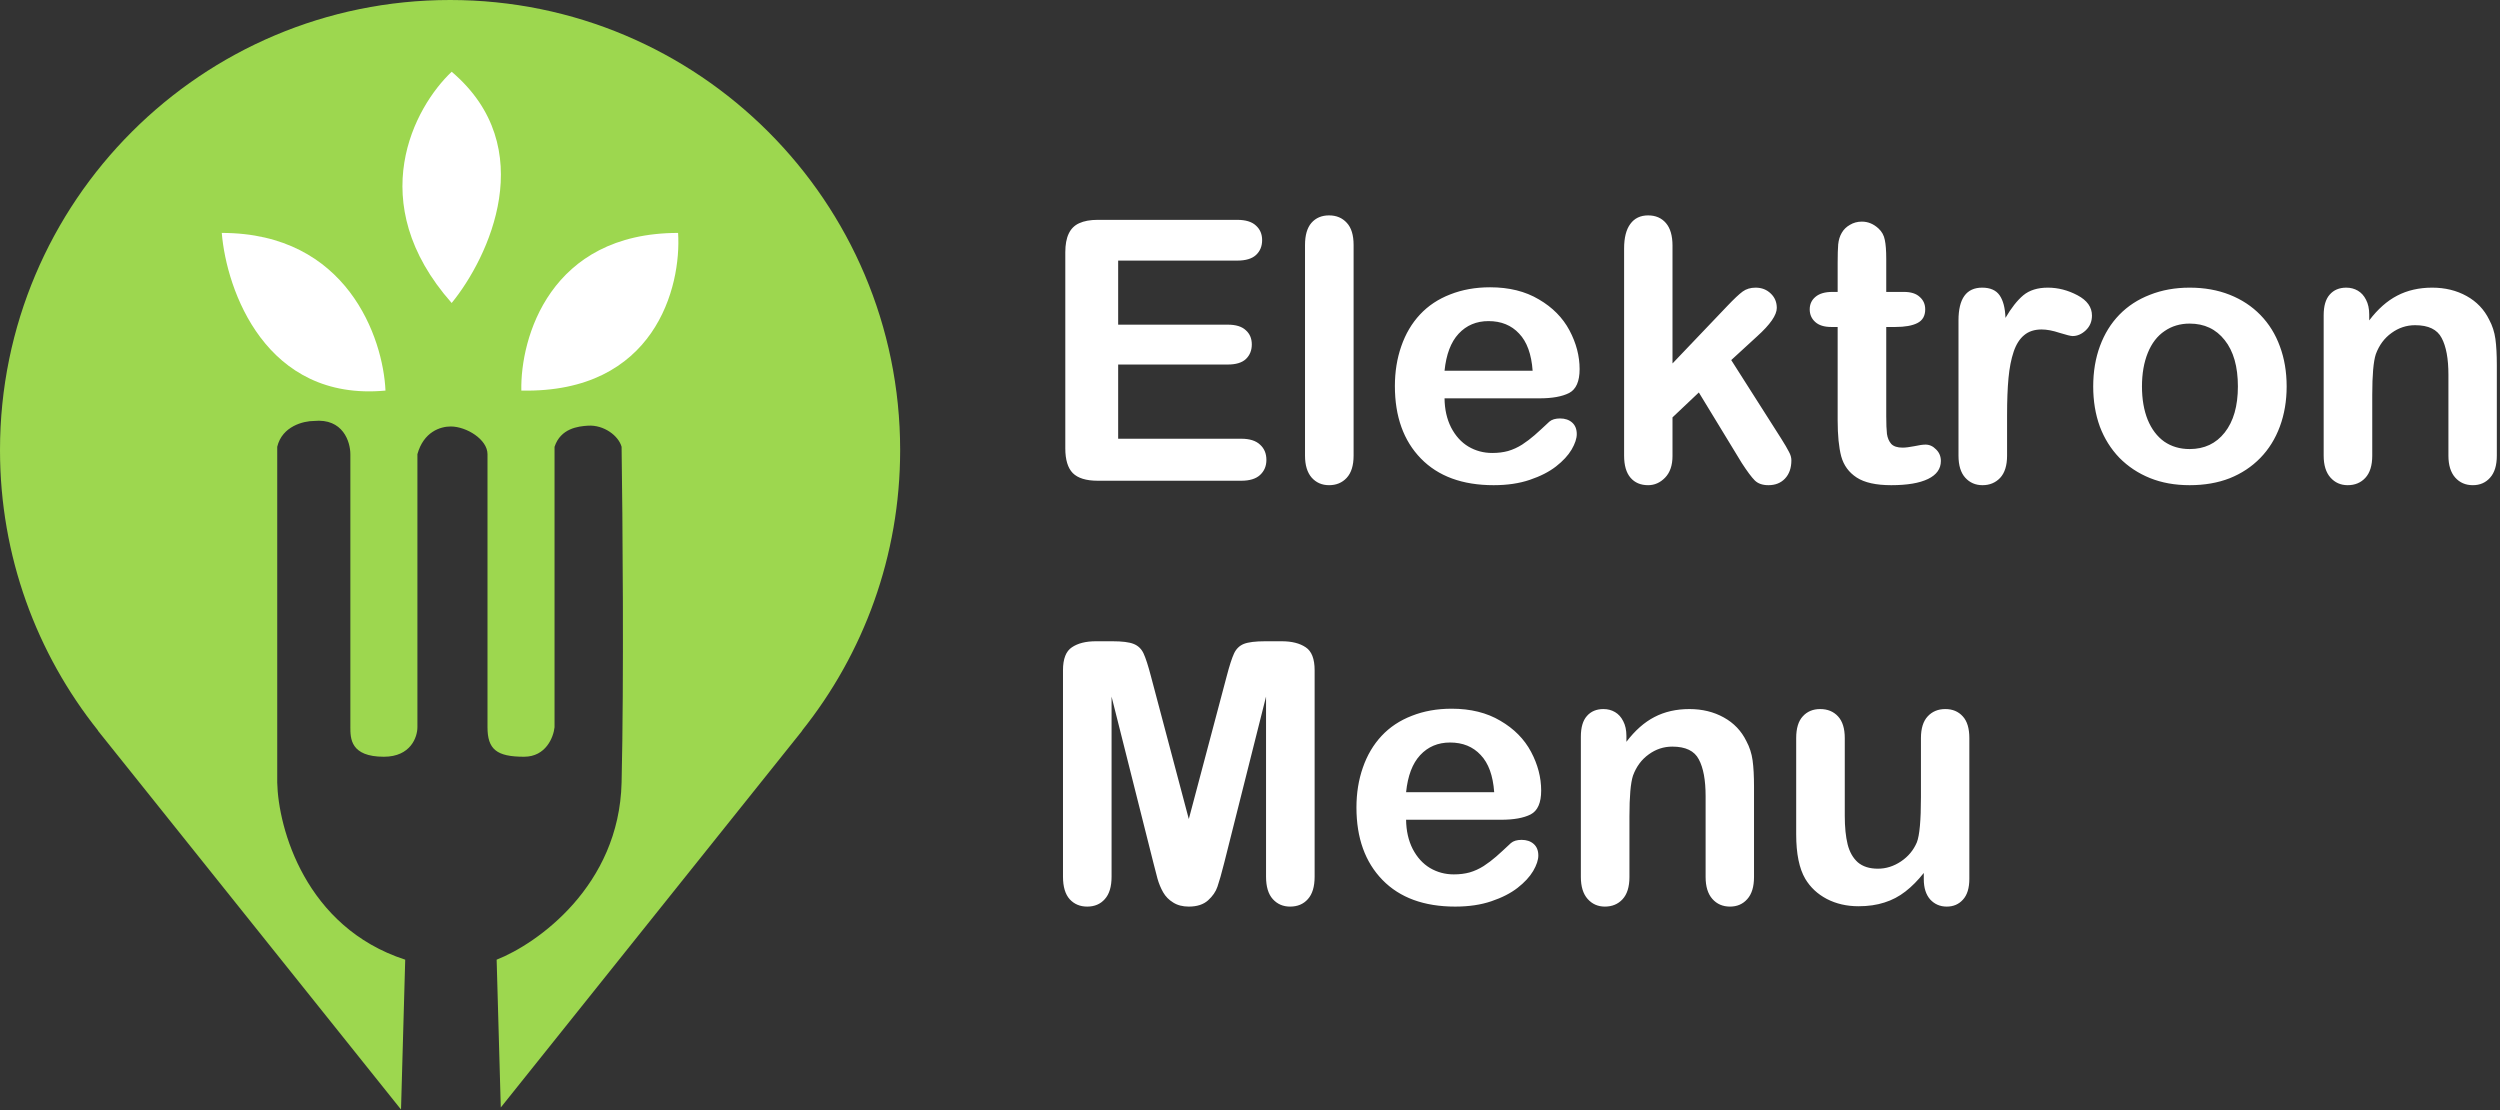 <svg width="439" height="195" viewBox="0 0 439 195" fill="none" xmlns="http://www.w3.org/2000/svg">
<rect x="0" y="0" width="439" height="195" fill="#333333" stroke="none"/>
<path fill-rule="evenodd" clip-rule="evenodd" d="M158.067 79.034C158.067 97.658 151.625 114.778 140.848 128.287H140.886L87.937 194.473L87.21 168.52C94.345 165.712 108.723 155.562 109.151 137.42C109.579 119.278 109.329 90.553 109.151 78.459C108.616 76.515 106.044 74.582 103.264 74.747C101.523 74.85 98.448 75.219 97.378 78.459V127.701C97.199 129.429 95.879 132.884 92.026 132.884C87.21 132.884 85.605 131.588 85.605 127.701V79.755C85.605 77.163 81.922 74.909 79.183 74.889C77.282 74.876 74.367 75.867 73.297 79.755V127.701C73.297 129.429 72.119 132.884 67.41 132.884C61.523 132.884 61.523 129.645 61.523 127.701V79.755C61.523 77.595 60.239 73.405 55.102 73.923C53.318 73.923 49.536 74.83 48.68 78.459V137.42C48.859 145.411 53.603 162.818 71.156 168.52L70.419 194.834L17.181 128.287H17.22C6.442 114.778 0 97.658 0 79.034C0 35.385 35.385 0 79.034 0C122.683 0 158.067 35.385 158.067 79.034Z" fill="#9DD74F"/>
<path d="M91.547 68.587C91.343 59.358 96.563 40.901 119.072 40.901C119.684 50.335 115.035 69.079 91.547 68.587Z" fill="white"/>
<path d="M79.314 53.206C85.838 45.208 94.973 25.889 79.314 12.6C72.79 18.752 63.655 35.487 79.314 53.206Z" fill="white"/>
<path d="M67.692 68.587C67.285 59.358 60.964 40.901 38.944 40.901C39.76 50.95 46.651 70.556 67.692 68.587Z" fill="white"/>
<path d="M217.255 45.761H196.349V57.011H215.599C217.015 57.011 218.067 57.334 218.755 57.98C219.463 58.605 219.817 59.438 219.817 60.48C219.817 61.521 219.474 62.375 218.786 63.042C218.099 63.688 217.036 64.011 215.599 64.011H196.349V77.042H217.974C219.432 77.042 220.526 77.386 221.255 78.073C222.005 78.74 222.38 79.636 222.38 80.761C222.38 81.844 222.005 82.73 221.255 83.417C220.526 84.084 219.432 84.417 217.974 84.417H192.755C190.734 84.417 189.276 83.969 188.38 83.073C187.505 82.177 187.067 80.73 187.067 78.73V44.292C187.067 42.959 187.265 41.875 187.661 41.042C188.057 40.188 188.672 39.573 189.505 39.198C190.359 38.802 191.442 38.605 192.755 38.605H217.255C218.734 38.605 219.828 38.938 220.536 39.605C221.265 40.25 221.63 41.105 221.63 42.167C221.63 43.25 221.265 44.125 220.536 44.792C219.828 45.438 218.734 45.761 217.255 45.761ZM229.161 80.011V43.011C229.161 41.302 229.536 40.011 230.286 39.136C231.057 38.261 232.088 37.823 233.38 37.823C234.672 37.823 235.713 38.261 236.505 39.136C237.297 39.99 237.692 41.282 237.692 43.011V80.011C237.692 81.74 237.286 83.042 236.474 83.917C235.682 84.771 234.651 85.198 233.38 85.198C232.13 85.198 231.109 84.75 230.317 83.855C229.547 82.959 229.161 81.677 229.161 80.011ZM270.349 69.948H253.661C253.682 71.886 254.067 73.594 254.817 75.073C255.588 76.552 256.599 77.667 257.849 78.417C259.119 79.167 260.515 79.542 262.036 79.542C263.057 79.542 263.984 79.427 264.817 79.198C265.672 78.948 266.494 78.573 267.286 78.073C268.078 77.552 268.807 77 269.474 76.417C270.14 75.834 271.005 75.042 272.067 74.042C272.505 73.667 273.13 73.48 273.942 73.48C274.817 73.48 275.526 73.719 276.067 74.198C276.609 74.677 276.88 75.355 276.88 76.23C276.88 77 276.578 77.907 275.974 78.948C275.369 79.969 274.453 80.959 273.224 81.917C272.015 82.855 270.484 83.636 268.63 84.261C266.797 84.886 264.682 85.198 262.286 85.198C256.807 85.198 252.547 83.636 249.505 80.511C246.463 77.386 244.942 73.146 244.942 67.792C244.942 65.271 245.317 62.938 246.067 60.792C246.817 58.625 247.911 56.771 249.349 55.23C250.786 53.688 252.557 52.511 254.661 51.698C256.765 50.865 259.099 50.448 261.661 50.448C264.994 50.448 267.849 51.157 270.224 52.573C272.619 53.969 274.411 55.782 275.599 58.011C276.786 60.24 277.38 62.511 277.38 64.823C277.38 66.969 276.765 68.365 275.536 69.011C274.307 69.636 272.578 69.948 270.349 69.948ZM253.661 65.105H269.13C268.922 62.188 268.13 60.011 266.755 58.573C265.401 57.115 263.609 56.386 261.38 56.386C259.255 56.386 257.505 57.125 256.13 58.605C254.776 60.063 253.953 62.23 253.661 65.105ZM305.849 81.292L298.317 68.917L293.692 73.292V80.073C293.692 81.719 293.255 82.99 292.38 83.886C291.526 84.761 290.536 85.198 289.411 85.198C288.099 85.198 287.067 84.761 286.317 83.886C285.567 83.011 285.192 81.719 285.192 80.011V43.636C285.192 41.74 285.557 40.302 286.286 39.323C287.015 38.323 288.057 37.823 289.411 37.823C290.724 37.823 291.765 38.271 292.536 39.167C293.307 40.063 293.692 41.386 293.692 43.136V63.823L303.286 53.761C304.474 52.511 305.38 51.657 306.005 51.198C306.63 50.74 307.39 50.511 308.286 50.511C309.349 50.511 310.234 50.855 310.942 51.542C311.651 52.209 312.005 53.052 312.005 54.073C312.005 55.323 310.849 56.99 308.536 59.073L304.005 63.23L312.755 76.98C313.401 78 313.859 78.782 314.13 79.323C314.422 79.844 314.567 80.344 314.567 80.823C314.567 82.177 314.192 83.25 313.442 84.042C312.713 84.813 311.744 85.198 310.536 85.198C309.494 85.198 308.692 84.917 308.13 84.355C307.567 83.792 306.807 82.771 305.849 81.292ZM321.755 51.261H322.692V46.136C322.692 44.761 322.724 43.688 322.786 42.917C322.869 42.125 323.078 41.448 323.411 40.886C323.744 40.302 324.224 39.834 324.849 39.48C325.474 39.105 326.172 38.917 326.942 38.917C328.026 38.917 329.005 39.323 329.88 40.136C330.463 40.677 330.828 41.344 330.974 42.136C331.14 42.907 331.224 44.011 331.224 45.448V51.261H334.349C335.557 51.261 336.474 51.552 337.099 52.136C337.744 52.698 338.067 53.427 338.067 54.323C338.067 55.469 337.609 56.271 336.692 56.73C335.797 57.188 334.505 57.417 332.817 57.417H331.224V73.105C331.224 74.438 331.265 75.469 331.349 76.198C331.453 76.907 331.703 77.49 332.099 77.948C332.515 78.386 333.182 78.605 334.099 78.605C334.599 78.605 335.276 78.521 336.13 78.355C336.984 78.167 337.651 78.073 338.13 78.073C338.817 78.073 339.432 78.355 339.974 78.917C340.536 79.459 340.817 80.136 340.817 80.948C340.817 82.323 340.067 83.375 338.567 84.105C337.067 84.834 334.911 85.198 332.099 85.198C329.432 85.198 327.411 84.75 326.036 83.855C324.661 82.959 323.755 81.719 323.317 80.136C322.901 78.552 322.692 76.438 322.692 73.792V57.417H321.567C320.338 57.417 319.401 57.125 318.755 56.542C318.109 55.959 317.786 55.219 317.786 54.323C317.786 53.427 318.119 52.698 318.786 52.136C319.474 51.552 320.463 51.261 321.755 51.261ZM352.442 72.886V80.011C352.442 81.74 352.036 83.042 351.224 83.917C350.411 84.771 349.38 85.198 348.13 85.198C346.901 85.198 345.89 84.761 345.099 83.886C344.307 83.011 343.911 81.719 343.911 80.011V56.261C343.911 52.427 345.297 50.511 348.067 50.511C349.484 50.511 350.505 50.959 351.13 51.855C351.755 52.75 352.099 54.073 352.161 55.823C353.182 54.073 354.224 52.75 355.286 51.855C356.369 50.959 357.807 50.511 359.599 50.511C361.39 50.511 363.13 50.959 364.817 51.855C366.505 52.75 367.349 53.938 367.349 55.417C367.349 56.459 366.984 57.323 366.255 58.011C365.547 58.677 364.776 59.011 363.942 59.011C363.63 59.011 362.869 58.823 361.661 58.448C360.474 58.052 359.422 57.855 358.505 57.855C357.255 57.855 356.234 58.188 355.442 58.855C354.651 59.5 354.036 60.469 353.599 61.761C353.161 63.052 352.859 64.594 352.692 66.386C352.526 68.157 352.442 70.323 352.442 72.886ZM401.536 67.855C401.536 70.396 401.14 72.74 400.349 74.886C399.557 77.032 398.411 78.875 396.911 80.417C395.411 81.959 393.619 83.146 391.536 83.98C389.453 84.792 387.109 85.198 384.505 85.198C381.922 85.198 379.599 84.782 377.536 83.948C375.474 83.115 373.682 81.927 372.161 80.386C370.661 78.823 369.515 76.99 368.724 74.886C367.953 72.761 367.567 70.417 367.567 67.855C367.567 65.271 367.963 62.907 368.755 60.761C369.547 58.615 370.682 56.782 372.161 55.261C373.64 53.74 375.432 52.573 377.536 51.761C379.64 50.927 381.963 50.511 384.505 50.511C387.088 50.511 389.432 50.927 391.536 51.761C393.64 52.594 395.442 53.782 396.942 55.323C398.442 56.865 399.578 58.698 400.349 60.823C401.14 62.948 401.536 65.292 401.536 67.855ZM392.974 67.855C392.974 64.375 392.203 61.667 390.661 59.73C389.14 57.792 387.088 56.823 384.505 56.823C382.838 56.823 381.369 57.261 380.099 58.136C378.828 58.99 377.849 60.261 377.161 61.948C376.474 63.636 376.13 65.605 376.13 67.855C376.13 70.084 376.463 72.032 377.13 73.698C377.817 75.365 378.786 76.646 380.036 77.542C381.307 78.417 382.797 78.855 384.505 78.855C387.088 78.855 389.14 77.886 390.661 75.948C392.203 73.99 392.974 71.292 392.974 67.855ZM416.036 55.23V56.261C417.536 54.282 419.172 52.834 420.942 51.917C422.734 50.98 424.786 50.511 427.099 50.511C429.349 50.511 431.359 51 433.13 51.98C434.901 52.959 436.224 54.344 437.099 56.136C437.661 57.177 438.026 58.302 438.192 59.511C438.359 60.719 438.442 62.261 438.442 64.136V80.011C438.442 81.719 438.047 83.011 437.255 83.886C436.484 84.761 435.474 85.198 434.224 85.198C432.953 85.198 431.922 84.75 431.13 83.855C430.338 82.959 429.942 81.677 429.942 80.011V65.792C429.942 62.98 429.547 60.834 428.755 59.355C427.984 57.855 426.432 57.105 424.099 57.105C422.578 57.105 421.192 57.563 419.942 58.48C418.692 59.375 417.776 60.615 417.192 62.198C416.776 63.469 416.567 65.844 416.567 69.323V80.011C416.567 81.74 416.161 83.042 415.349 83.917C414.557 84.771 413.526 85.198 412.255 85.198C411.026 85.198 410.015 84.75 409.224 83.855C408.432 82.959 408.036 81.677 408.036 80.011V55.355C408.036 53.73 408.39 52.521 409.099 51.73C409.807 50.917 410.776 50.511 412.005 50.511C412.755 50.511 413.432 50.688 414.036 51.042C414.64 51.396 415.119 51.927 415.474 52.636C415.849 53.344 416.036 54.209 416.036 55.23ZM202.536 151.511L195.192 122.323V153.948C195.192 155.698 194.797 157.011 194.005 157.886C193.234 158.761 192.203 159.198 190.911 159.198C189.661 159.198 188.64 158.771 187.849 157.917C187.057 157.042 186.661 155.719 186.661 153.948V117.698C186.661 115.698 187.182 114.355 188.224 113.667C189.265 112.959 190.672 112.605 192.442 112.605H195.317C197.047 112.605 198.297 112.761 199.067 113.073C199.859 113.386 200.442 113.948 200.817 114.761C201.192 115.573 201.619 116.896 202.099 118.73L208.755 143.823L215.411 118.73C215.89 116.896 216.317 115.573 216.692 114.761C217.067 113.948 217.64 113.386 218.411 113.073C219.203 112.761 220.463 112.605 222.192 112.605H225.067C226.838 112.605 228.244 112.959 229.286 113.667C230.328 114.355 230.849 115.698 230.849 117.698V153.948C230.849 155.698 230.453 157.011 229.661 157.886C228.89 158.761 227.849 159.198 226.536 159.198C225.307 159.198 224.297 158.761 223.505 157.886C222.713 157.011 222.317 155.698 222.317 153.948V122.323L214.974 151.511C214.494 153.407 214.099 154.802 213.786 155.698C213.494 156.573 212.942 157.375 212.13 158.105C211.317 158.834 210.192 159.198 208.755 159.198C207.672 159.198 206.755 158.959 206.005 158.48C205.255 158.021 204.672 157.427 204.255 156.698C203.838 155.969 203.505 155.167 203.255 154.292C203.026 153.396 202.786 152.469 202.536 151.511ZM263.599 143.948H246.911C246.932 145.886 247.317 147.594 248.067 149.073C248.838 150.552 249.849 151.667 251.099 152.417C252.369 153.167 253.765 153.542 255.286 153.542C256.307 153.542 257.234 153.427 258.067 153.198C258.922 152.948 259.744 152.573 260.536 152.073C261.328 151.552 262.057 151 262.724 150.417C263.39 149.834 264.255 149.042 265.317 148.042C265.755 147.667 266.38 147.48 267.192 147.48C268.067 147.48 268.776 147.719 269.317 148.198C269.859 148.677 270.13 149.355 270.13 150.23C270.13 151 269.828 151.907 269.224 152.948C268.619 153.969 267.703 154.959 266.474 155.917C265.265 156.855 263.734 157.636 261.88 158.261C260.047 158.886 257.932 159.198 255.536 159.198C250.057 159.198 245.797 157.636 242.755 154.511C239.713 151.386 238.192 147.146 238.192 141.792C238.192 139.271 238.567 136.938 239.317 134.792C240.067 132.625 241.161 130.771 242.599 129.23C244.036 127.688 245.807 126.511 247.911 125.698C250.015 124.865 252.349 124.448 254.911 124.448C258.244 124.448 261.099 125.157 263.474 126.573C265.869 127.969 267.661 129.782 268.849 132.011C270.036 134.24 270.63 136.511 270.63 138.823C270.63 140.969 270.015 142.365 268.786 143.011C267.557 143.636 265.828 143.948 263.599 143.948ZM246.911 139.105H262.38C262.172 136.188 261.38 134.011 260.005 132.573C258.651 131.115 256.859 130.386 254.63 130.386C252.505 130.386 250.755 131.125 249.38 132.605C248.026 134.063 247.203 136.23 246.911 139.105ZM285.599 129.23V130.261C287.099 128.282 288.734 126.834 290.505 125.917C292.297 124.98 294.349 124.511 296.661 124.511C298.911 124.511 300.922 125 302.692 125.98C304.463 126.959 305.786 128.344 306.661 130.136C307.224 131.177 307.588 132.302 307.755 133.511C307.922 134.719 308.005 136.261 308.005 138.136V154.011C308.005 155.719 307.609 157.011 306.817 157.886C306.047 158.761 305.036 159.198 303.786 159.198C302.515 159.198 301.484 158.75 300.692 157.855C299.901 156.959 299.505 155.677 299.505 154.011V139.792C299.505 136.98 299.109 134.834 298.317 133.355C297.547 131.855 295.994 131.105 293.661 131.105C292.14 131.105 290.755 131.563 289.505 132.48C288.255 133.375 287.338 134.615 286.755 136.198C286.338 137.469 286.13 139.844 286.13 143.323V154.011C286.13 155.74 285.724 157.042 284.911 157.917C284.119 158.771 283.088 159.198 281.817 159.198C280.588 159.198 279.578 158.75 278.786 157.855C277.994 156.959 277.599 155.677 277.599 154.011V129.355C277.599 127.73 277.953 126.521 278.661 125.73C279.369 124.917 280.338 124.511 281.567 124.511C282.317 124.511 282.994 124.688 283.599 125.042C284.203 125.396 284.682 125.927 285.036 126.636C285.411 127.344 285.599 128.209 285.599 129.23ZM337.817 154.386V153.292C336.797 154.584 335.724 155.667 334.599 156.542C333.474 157.417 332.244 158.063 330.911 158.48C329.578 158.917 328.057 159.136 326.349 159.136C324.286 159.136 322.432 158.709 320.786 157.855C319.161 157 317.901 155.823 317.005 154.323C315.942 152.511 315.411 149.907 315.411 146.511V129.605C315.411 127.896 315.797 126.625 316.567 125.792C317.338 124.938 318.359 124.511 319.63 124.511C320.922 124.511 321.963 124.938 322.755 125.792C323.547 126.646 323.942 127.917 323.942 129.605V143.261C323.942 145.24 324.109 146.907 324.442 148.261C324.776 149.594 325.369 150.646 326.224 151.417C327.099 152.167 328.276 152.542 329.755 152.542C331.192 152.542 332.547 152.115 333.817 151.261C335.088 150.407 336.015 149.292 336.599 147.917C337.078 146.709 337.317 144.063 337.317 139.98V129.605C337.317 127.917 337.713 126.646 338.505 125.792C339.297 124.938 340.328 124.511 341.599 124.511C342.869 124.511 343.89 124.938 344.661 125.792C345.432 126.625 345.817 127.896 345.817 129.605V154.323C345.817 155.948 345.442 157.167 344.692 157.98C343.963 158.792 343.015 159.198 341.849 159.198C340.682 159.198 339.713 158.782 338.942 157.948C338.192 157.094 337.817 155.907 337.817 154.386Z" fill="white"/>
</svg>
